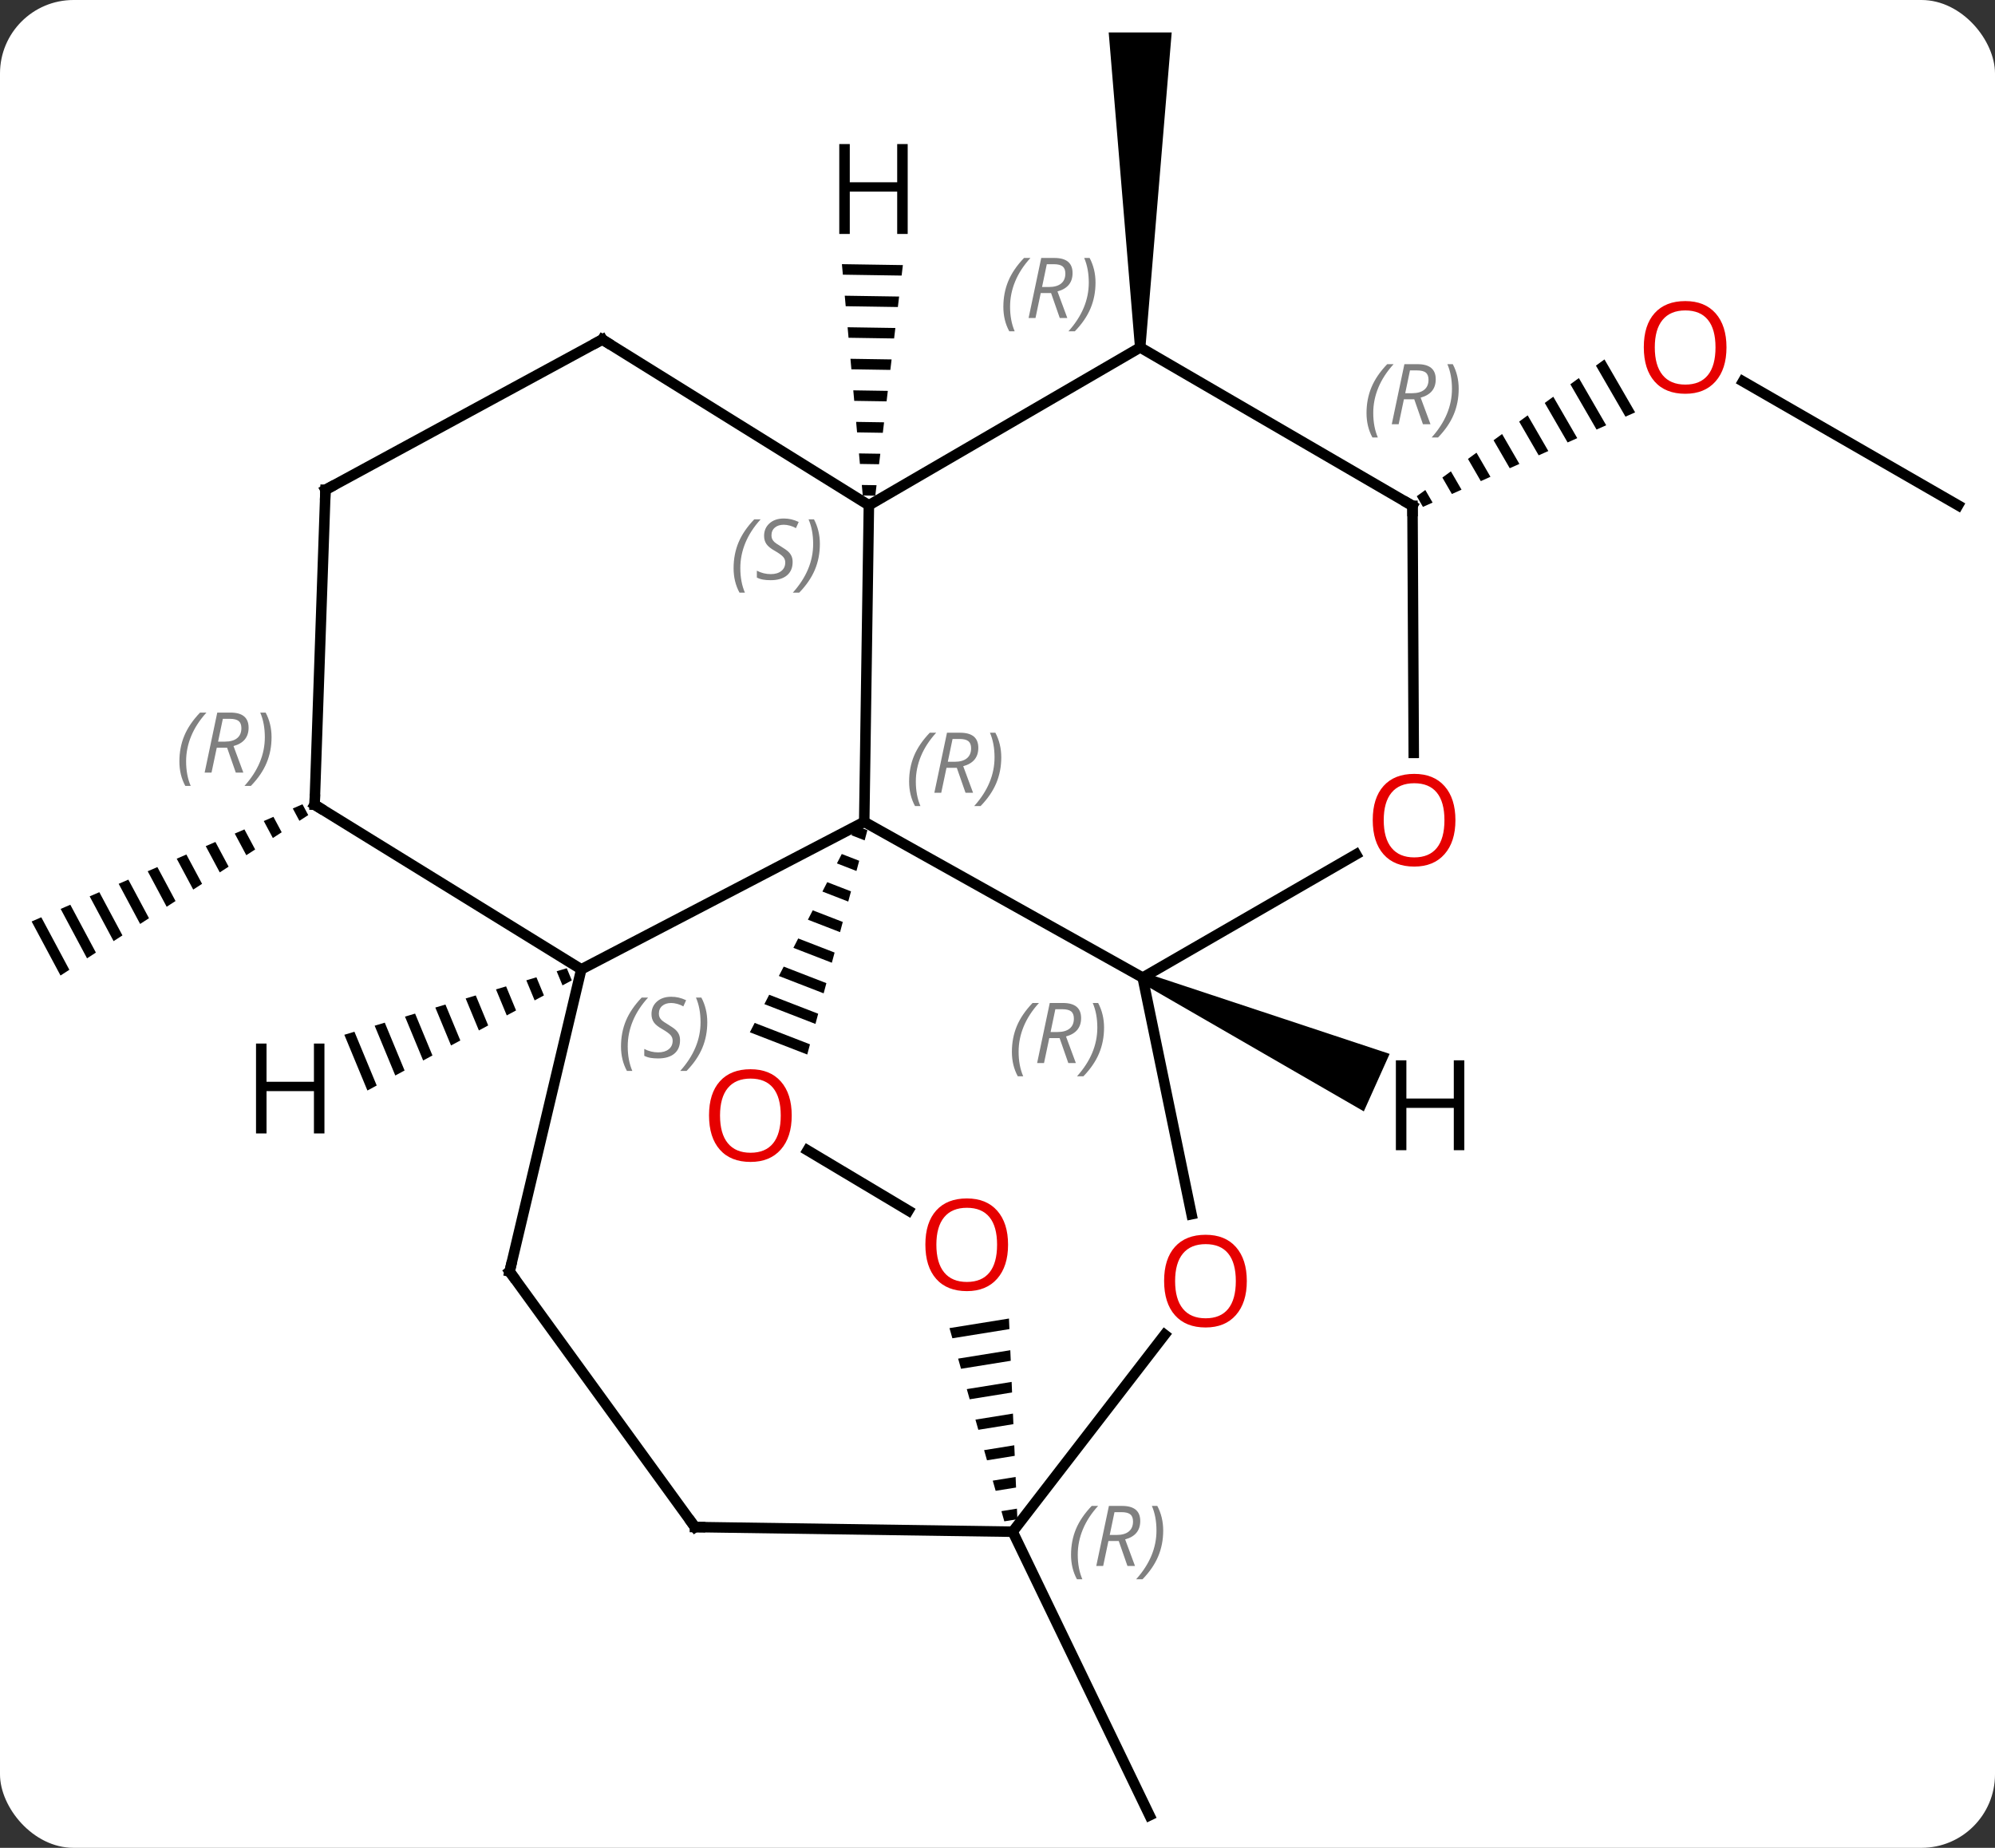 <svg width="190" viewBox="0 0 190 176" style="fill-opacity:1; color-rendering:auto; color-interpolation:auto; text-rendering:auto; stroke:black; stroke-linecap:square; stroke-miterlimit:10; shape-rendering:auto; stroke-opacity:1; fill:black; stroke-dasharray:none; font-weight:normal; stroke-width:1; font-family:'Open Sans'; font-style:normal; stroke-linejoin:miter; font-size:12; stroke-dashoffset:0; image-rendering:auto;" height="176" class="cas-substance-image" xmlns:xlink="http://www.w3.org/1999/xlink" xmlns="http://www.w3.org/2000/svg"><rect x="0" y="0" width="190" height="176" fill="#333333" stroke="none"/><svg class="cas-substance-single-component"><rect y="0" x="0" width="190" stroke="none" ry="7" rx="7" height="176" fill="white" class="cas-substance-group"/><svg y="0" x="0" width="190" viewBox="0 0 190 176" style="fill:black;" height="176" class="cas-substance-single-component-image"><svg><g><g transform="translate(95,88)" style="text-rendering:geometricPrecision; color-rendering:optimizeQuality; color-interpolation:linearRGB; stroke-linecap:butt; image-rendering:optimizeQuality;"><path style="stroke:none;" d="M14.09 -54.909 L13.09 -54.909 L10.59 -84.909 L16.59 -84.909 Z"/><path style="stroke:none;" d="M-66.194 -11.394 L-67.115 -10.996 L-67.115 -10.996 L-66.487 -9.82 L-65.644 -10.365 L-66.194 -11.394 ZM-68.958 -10.198 L-69.879 -9.8 L-69.014 -8.182 L-69.014 -8.182 L-68.172 -8.728 L-68.958 -10.198 ZM-71.721 -9.002 L-72.642 -8.604 L-71.542 -6.545 L-70.7 -7.091 L-71.721 -9.002 ZM-74.485 -7.806 L-75.406 -7.408 L-74.07 -4.908 L-74.07 -4.908 L-73.228 -5.454 L-73.228 -5.454 L-74.485 -7.806 ZM-77.249 -6.61 L-78.17 -6.212 L-76.598 -3.271 L-75.755 -3.817 L-77.249 -6.61 ZM-80.012 -5.414 L-80.933 -5.016 L-79.126 -1.634 L-78.283 -2.18 L-80.012 -5.414 ZM-82.776 -4.218 L-83.697 -3.82 L-81.654 0.003 L-80.811 -0.543 L-80.811 -0.543 L-82.776 -4.218 ZM-85.54 -3.022 L-86.461 -2.624 L-84.182 1.64 L-83.339 1.094 L-85.54 -3.022 ZM-88.303 -1.827 L-89.224 -1.428 L-86.71 3.277 L-85.867 2.731 L-88.303 -1.827 ZM-91.067 -0.631 L-91.988 -0.232 L-89.237 4.914 L-89.237 4.914 L-88.395 4.369 L-91.067 -0.631 Z"/><line y2="-39.87" y1="-51.672" x2="91.485" x1="70.999" style="fill:none;"/><path style="stroke:none;" d="M57.807 -53.767 L56.994 -53.175 L59.807 -48.314 L59.807 -48.314 L60.726 -48.723 L60.726 -48.723 L57.807 -53.767 ZM55.369 -51.99 L54.557 -51.398 L57.052 -47.087 L57.052 -47.087 L57.97 -47.496 L57.97 -47.496 L55.369 -51.99 ZM52.932 -50.213 L52.119 -49.621 L52.119 -49.621 L54.296 -45.859 L54.296 -45.859 L55.215 -46.268 L55.215 -46.268 L52.932 -50.213 ZM50.494 -48.436 L49.682 -47.844 L49.682 -47.844 L51.541 -44.632 L51.541 -44.632 L52.459 -45.041 L52.459 -45.041 L50.494 -48.436 ZM48.056 -46.659 L47.244 -46.067 L48.785 -43.404 L49.704 -43.813 L48.056 -46.659 ZM45.619 -44.882 L44.806 -44.29 L46.029 -42.176 L46.029 -42.176 L46.948 -42.586 L46.948 -42.586 L45.619 -44.882 ZM43.181 -43.105 L42.369 -42.513 L43.274 -40.949 L43.274 -40.949 L44.193 -41.358 L44.193 -41.358 L43.181 -43.105 ZM40.744 -41.328 L39.931 -40.736 L40.518 -39.721 L41.437 -40.131 L41.437 -40.131 L40.744 -41.328 Z"/><line y2="57.891" y1="84.909" x2="1.446" x1="14.481" style="fill:none;"/><line y2="5.115" y1="-9.723" x2="13.827" x1="-12.693" style="fill:none;"/><line y2="-39.876" y1="-9.723" x2="-12.249" x1="-12.693" style="fill:none;"/><line y2="4.326" y1="-9.723" x2="-39.639" x1="-12.693" style="fill:none;"/><path style="stroke:none;" d="M-13.45 -9.339 L-13.911 -8.445 L-12.652 -7.957 L-12.652 -7.957 L-12.391 -8.928 L-12.391 -8.928 L-13.45 -9.339 ZM-14.832 -6.658 L-15.293 -5.764 L-15.293 -5.764 L-13.433 -5.043 L-13.172 -6.014 L-14.832 -6.658 ZM-16.215 -3.977 L-16.675 -3.083 L-14.214 -2.129 L-14.214 -2.129 L-13.953 -3.101 L-16.215 -3.977 ZM-17.597 -1.296 L-18.057 -0.402 L-14.995 0.784 L-14.735 -0.187 L-17.597 -1.296 ZM-18.979 1.385 L-19.439 2.279 L-19.439 2.279 L-15.776 3.698 L-15.776 3.698 L-15.515 2.727 L-18.979 1.385 ZM-20.361 4.066 L-20.822 4.959 L-20.822 4.959 L-16.557 6.612 L-16.297 5.641 L-20.361 4.066 ZM-21.743 6.747 L-22.203 7.64 L-17.338 9.526 L-17.078 8.554 L-17.078 8.554 L-21.743 6.747 ZM-23.125 9.428 L-23.586 10.321 L-23.586 10.321 L-18.119 12.44 L-18.119 12.44 L-17.859 11.468 L-17.859 11.468 L-23.125 9.428 Z"/><line y2="-6.624" y1="5.115" x2="34.152" x1="13.827" style="fill:none;"/><line y2="27.651" y1="5.115" x2="18.478" x1="13.827" style="fill:none;"/><line y2="-54.909" y1="-39.876" x2="13.59" x1="-12.249" style="fill:none;"/><line y2="-55.662" y1="-39.876" x2="-37.638" x1="-12.249" style="fill:none;"/><line y2="33.114" y1="4.326" x2="-46.467" x1="-39.639" style="fill:none;"/><line y2="-11.352" y1="4.326" x2="-65.037" x1="-39.639" style="fill:none;"/><line y2="27.307" y1="21.571" x2="-8.485" x1="-18.088" style="fill:none;"/><line y2="-39.822" y1="-16.29" x2="39.522" x1="39.642" style="fill:none;"/><line y2="57.891" y1="39.127" x2="1.446" x1="15.918" style="fill:none;"/><line y2="-39.822" y1="-54.909" x2="39.522" x1="13.59" style="fill:none;"/><line y2="-41.343" y1="-55.662" x2="-64.002" x1="-37.638" style="fill:none;"/><line y2="57.447" y1="33.114" x2="-28.812" x1="-46.467" style="fill:none;"/><line y2="-41.343" y1="-11.352" x2="-64.002" x1="-65.037" style="fill:none;"/><path style="stroke:none;" d="M1.093 37.586 L-4.573 38.498 L-4.573 38.498 L-4.298 39.466 L-4.298 39.466 L1.135 38.592 L1.135 38.592 L1.093 37.586 ZM1.219 40.604 L-3.749 41.404 L-3.749 41.404 L-3.474 42.372 L-3.474 42.372 L1.262 41.61 L1.262 41.61 L1.219 40.604 ZM1.346 43.622 L-2.924 44.309 L-2.924 44.309 L-2.649 45.278 L-2.649 45.278 L1.388 44.628 L1.388 44.628 L1.346 43.622 ZM1.472 46.64 L-2.1 47.215 L-2.1 47.215 L-1.825 48.184 L-1.825 48.184 L1.514 47.646 L1.514 47.646 L1.472 46.64 ZM1.598 49.658 L-1.275 50.121 L-1.275 50.121 L-1 51.089 L-1 51.089 L1.641 50.664 L1.641 50.664 L1.598 49.658 ZM1.725 52.676 L-0.451 53.026 L-0.451 53.026 L-0.176 53.995 L-0.176 53.995 L1.767 53.682 L1.767 53.682 L1.725 52.676 ZM1.851 55.694 L0.374 55.932 L0.374 55.932 L0.649 56.901 L0.649 56.901 L1.893 56.7 L1.893 56.7 L1.851 55.694 Z"/><line y2="57.447" y1="57.891" x2="-28.812" x1="1.446" style="fill:none;"/><path style="stroke:none;" d="M13.622 5.571 L14.032 4.659 L37.345 12.379 L34.888 17.854 Z"/><path style="stroke:none;" d="M-14.818 -62.84 L-14.727 -61.838 L-14.727 -61.838 L-9.131 -61.752 L-9.131 -61.752 L-9.012 -62.751 L-9.012 -62.751 L-14.818 -62.84 ZM-14.547 -59.835 L-14.457 -58.834 L-14.457 -58.834 L-9.489 -58.757 L-9.489 -58.757 L-9.37 -59.756 L-9.37 -59.756 L-14.547 -59.835 ZM-14.276 -56.831 L-14.186 -55.829 L-14.186 -55.829 L-9.848 -55.763 L-9.848 -55.763 L-9.728 -56.761 L-9.728 -56.761 L-14.276 -56.831 ZM-14.005 -53.826 L-13.915 -52.825 L-13.915 -52.825 L-10.206 -52.768 L-10.206 -52.768 L-10.086 -53.766 L-10.086 -53.766 L-14.005 -53.826 ZM-13.735 -50.822 L-13.644 -49.82 L-13.644 -49.82 L-10.564 -49.773 L-10.564 -49.773 L-10.445 -50.771 L-10.445 -50.771 L-13.735 -50.822 ZM-13.464 -47.817 L-13.374 -46.816 L-13.374 -46.816 L-10.922 -46.778 L-10.922 -46.778 L-10.803 -47.776 L-10.803 -47.776 L-13.464 -47.817 ZM-13.193 -44.813 L-13.103 -43.811 L-13.103 -43.811 L-11.281 -43.783 L-11.281 -43.783 L-11.161 -44.782 L-11.161 -44.782 L-13.193 -44.813 ZM-12.922 -41.808 L-12.832 -40.807 L-12.832 -40.807 L-11.639 -40.788 L-11.639 -40.788 L-11.52 -41.787 L-11.52 -41.787 L-12.922 -41.808 Z"/><path style="stroke:none;" d="M-41.022 4.221 L-41.985 4.509 L-41.985 4.509 L-41.428 5.855 L-40.543 5.378 L-40.543 5.378 L-41.022 4.221 ZM-43.911 5.085 L-44.874 5.373 L-44.874 5.373 L-44.082 7.285 L-43.197 6.809 L-43.911 5.085 ZM-46.8 5.949 L-47.763 6.237 L-46.736 8.716 L-45.852 8.239 L-46.8 5.949 ZM-49.689 6.813 L-50.652 7.101 L-49.391 10.146 L-48.506 9.669 L-49.689 6.813 ZM-52.578 7.678 L-53.541 7.966 L-53.541 7.966 L-52.045 11.577 L-51.16 11.1 L-52.578 7.678 ZM-55.467 8.542 L-56.43 8.83 L-56.43 8.83 L-54.7 13.007 L-53.815 12.53 L-53.815 12.53 L-55.467 8.542 ZM-58.355 9.406 L-59.319 9.694 L-57.354 14.437 L-57.354 14.437 L-56.469 13.961 L-58.355 9.406 ZM-61.244 10.271 L-62.207 10.559 L-60.008 15.868 L-60.008 15.868 L-59.123 15.391 L-59.123 15.391 L-61.244 10.271 Z"/></g><g transform="translate(95,88)" style="fill:rgb(230,0,0); text-rendering:geometricPrecision; color-rendering:optimizeQuality; image-rendering:optimizeQuality; font-family:'Open Sans'; stroke:rgb(230,0,0); color-interpolation:linearRGB;"><path style="stroke:none;" d="M69.427 -54.916 Q69.427 -52.854 68.388 -51.674 Q67.349 -50.494 65.506 -50.494 Q63.615 -50.494 62.584 -51.658 Q61.553 -52.823 61.553 -54.932 Q61.553 -57.026 62.584 -58.174 Q63.615 -59.323 65.506 -59.323 Q67.365 -59.323 68.396 -58.151 Q69.427 -56.979 69.427 -54.916 ZM62.599 -54.916 Q62.599 -53.182 63.342 -52.276 Q64.084 -51.369 65.506 -51.369 Q66.927 -51.369 67.654 -52.268 Q68.381 -53.166 68.381 -54.916 Q68.381 -56.651 67.654 -57.541 Q66.927 -58.432 65.506 -58.432 Q64.084 -58.432 63.342 -57.533 Q62.599 -56.635 62.599 -54.916 Z"/></g><g transform="translate(95,88)" style="font-size:8.4px; fill:gray; text-rendering:geometricPrecision; image-rendering:optimizeQuality; color-rendering:optimizeQuality; font-family:'Open Sans'; font-style:italic; stroke:gray; color-interpolation:linearRGB;"><path style="stroke:none;" d="M-8.418 -13.554 Q-8.418 -14.882 -7.95 -16.007 Q-7.481 -17.132 -6.45 -18.21 L-5.84 -18.21 Q-6.809 -17.147 -7.293 -15.976 Q-7.778 -14.804 -7.778 -13.569 Q-7.778 -12.241 -7.34 -11.226 L-7.856 -11.226 Q-8.418 -12.257 -8.418 -13.554 ZM-4.858 -14.866 L-5.358 -12.491 L-6.014 -12.491 L-4.811 -18.21 L-3.561 -18.21 Q-1.827 -18.21 -1.827 -16.772 Q-1.827 -15.413 -3.264 -15.022 L-2.327 -12.491 L-3.046 -12.491 L-3.874 -14.866 L-4.858 -14.866 ZM-4.28 -17.616 Q-4.671 -15.694 -4.733 -15.444 L-4.077 -15.444 Q-3.327 -15.444 -2.921 -15.772 Q-2.514 -16.101 -2.514 -16.726 Q-2.514 -17.194 -2.772 -17.405 Q-3.03 -17.616 -3.624 -17.616 L-4.28 -17.616 ZM0.359 -15.866 Q0.359 -14.538 -0.118 -13.405 Q-0.594 -12.272 -1.61 -11.226 L-2.219 -11.226 Q-0.282 -13.382 -0.282 -15.866 Q-0.282 -17.194 -0.719 -18.21 L-0.203 -18.21 Q0.359 -17.147 0.359 -15.866 Z"/><path style="stroke:none;" d="M1.371 12.188 Q1.371 10.859 1.839 9.734 Q2.308 8.609 3.339 7.531 L3.949 7.531 Q2.98 8.594 2.495 9.766 Q2.011 10.938 2.011 12.172 Q2.011 13.5 2.449 14.516 L1.933 14.516 Q1.371 13.484 1.371 12.188 ZM4.931 10.875 L4.431 13.25 L3.774 13.25 L4.977 7.531 L6.227 7.531 Q7.962 7.531 7.962 8.969 Q7.962 10.328 6.524 10.719 L7.462 13.25 L6.743 13.25 L5.915 10.875 L4.931 10.875 ZM5.509 8.125 Q5.118 10.047 5.056 10.297 L5.712 10.297 Q6.462 10.297 6.868 9.969 Q7.274 9.641 7.274 9.016 Q7.274 8.547 7.016 8.336 Q6.759 8.125 6.165 8.125 L5.509 8.125 ZM10.148 9.875 Q10.148 11.203 9.671 12.336 Q9.195 13.469 8.179 14.516 L7.57 14.516 Q9.507 12.359 9.507 9.875 Q9.507 8.547 9.07 7.531 L9.585 7.531 Q10.148 8.594 10.148 9.875 Z"/><path style="stroke:none;" d="M-25.134 -33.88 Q-25.134 -35.208 -24.665 -36.333 Q-24.196 -37.458 -23.165 -38.536 L-22.556 -38.536 Q-23.524 -37.473 -24.009 -36.301 Q-24.493 -35.13 -24.493 -33.895 Q-24.493 -32.567 -24.056 -31.551 L-24.571 -31.551 Q-25.134 -32.583 -25.134 -33.88 ZM-19.511 -34.473 Q-19.511 -33.645 -20.058 -33.192 Q-20.605 -32.739 -21.605 -32.739 Q-22.011 -32.739 -22.324 -32.794 Q-22.636 -32.848 -22.918 -32.989 L-22.918 -33.645 Q-22.293 -33.317 -21.589 -33.317 Q-20.964 -33.317 -20.589 -33.614 Q-20.214 -33.911 -20.214 -34.426 Q-20.214 -34.739 -20.418 -34.965 Q-20.621 -35.192 -21.183 -35.52 Q-21.777 -35.848 -22.003 -36.176 Q-22.23 -36.505 -22.23 -36.958 Q-22.23 -37.692 -21.714 -38.153 Q-21.199 -38.614 -20.355 -38.614 Q-19.98 -38.614 -19.644 -38.536 Q-19.308 -38.458 -18.933 -38.286 L-19.199 -37.692 Q-19.449 -37.848 -19.769 -37.934 Q-20.089 -38.02 -20.355 -38.02 Q-20.886 -38.02 -21.207 -37.747 Q-21.527 -37.473 -21.527 -37.005 Q-21.527 -36.801 -21.457 -36.653 Q-21.386 -36.505 -21.246 -36.372 Q-21.105 -36.239 -20.683 -35.989 Q-20.121 -35.645 -19.918 -35.45 Q-19.714 -35.255 -19.613 -35.02 Q-19.511 -34.786 -19.511 -34.473 ZM-16.917 -36.192 Q-16.917 -34.864 -17.393 -33.731 Q-17.87 -32.598 -18.886 -31.551 L-19.495 -31.551 Q-17.557 -33.708 -17.557 -36.192 Q-17.557 -37.52 -17.995 -38.536 L-17.479 -38.536 Q-16.917 -37.473 -16.917 -36.192 Z"/><path style="stroke:none;" d="M-35.857 11.672 Q-35.857 10.344 -35.388 9.219 Q-34.919 8.094 -33.888 7.016 L-33.279 7.016 Q-34.248 8.079 -34.732 9.251 Q-35.216 10.422 -35.216 11.657 Q-35.216 12.985 -34.779 14.001 L-35.294 14.001 Q-35.857 12.969 -35.857 11.672 ZM-30.235 11.079 Q-30.235 11.907 -30.781 12.36 Q-31.328 12.813 -32.328 12.813 Q-32.734 12.813 -33.047 12.758 Q-33.359 12.704 -33.641 12.563 L-33.641 11.907 Q-33.016 12.235 -32.313 12.235 Q-31.688 12.235 -31.313 11.938 Q-30.938 11.641 -30.938 11.126 Q-30.938 10.813 -31.141 10.586 Q-31.344 10.36 -31.906 10.032 Q-32.5 9.704 -32.727 9.376 Q-32.953 9.047 -32.953 8.594 Q-32.953 7.86 -32.438 7.399 Q-31.922 6.938 -31.078 6.938 Q-30.703 6.938 -30.367 7.016 Q-30.031 7.094 -29.656 7.266 L-29.922 7.86 Q-30.172 7.704 -30.492 7.618 Q-30.813 7.532 -31.078 7.532 Q-31.61 7.532 -31.93 7.805 Q-32.25 8.079 -32.25 8.547 Q-32.25 8.751 -32.18 8.899 Q-32.109 9.047 -31.969 9.18 Q-31.828 9.313 -31.406 9.563 Q-30.844 9.907 -30.641 10.102 Q-30.438 10.297 -30.336 10.532 Q-30.235 10.766 -30.235 11.079 ZM-27.64 9.36 Q-27.64 10.688 -28.117 11.821 Q-28.593 12.954 -29.609 14.001 L-30.218 14.001 Q-28.281 11.844 -28.281 9.36 Q-28.281 8.032 -28.718 7.016 L-28.203 7.016 Q-27.64 8.079 -27.64 9.36 Z"/></g><g transform="translate(95,88)" style="fill:rgb(230,0,0); text-rendering:geometricPrecision; color-rendering:optimizeQuality; image-rendering:optimizeQuality; font-family:'Open Sans'; stroke:rgb(230,0,0); color-interpolation:linearRGB;"><path style="stroke:none;" d="M-19.598 18.248 Q-19.598 20.31 -20.637 21.49 Q-21.676 22.67 -23.519 22.67 Q-25.41 22.67 -26.441 21.506 Q-27.473 20.341 -27.473 18.232 Q-27.473 16.138 -26.441 14.99 Q-25.41 13.841 -23.519 13.841 Q-21.66 13.841 -20.629 15.013 Q-19.598 16.185 -19.598 18.248 ZM-26.426 18.248 Q-26.426 19.982 -25.683 20.888 Q-24.941 21.795 -23.519 21.795 Q-22.098 21.795 -21.371 20.896 Q-20.644 19.998 -20.644 18.248 Q-20.644 16.513 -21.371 15.623 Q-22.098 14.732 -23.519 14.732 Q-24.941 14.732 -25.683 15.63 Q-26.426 16.529 -26.426 18.248 Z"/><path style="stroke:none;" d="M43.612 -9.883 Q43.612 -7.821 42.573 -6.641 Q41.534 -5.461 39.691 -5.461 Q37.8 -5.461 36.769 -6.625 Q35.737 -7.79 35.737 -9.899 Q35.737 -11.993 36.769 -13.141 Q37.8 -14.29 39.691 -14.29 Q41.55 -14.29 42.581 -13.118 Q43.612 -11.946 43.612 -9.883 ZM36.784 -9.883 Q36.784 -8.149 37.527 -7.243 Q38.269 -6.336 39.691 -6.336 Q41.112 -6.336 41.839 -7.235 Q42.566 -8.133 42.566 -9.883 Q42.566 -11.618 41.839 -12.508 Q41.112 -13.399 39.691 -13.399 Q38.269 -13.399 37.527 -12.501 Q36.784 -11.602 36.784 -9.883 Z"/><path style="stroke:none;" d="M23.744 34.016 Q23.744 36.078 22.704 37.258 Q21.665 38.438 19.822 38.438 Q17.931 38.438 16.9 37.273 Q15.868 36.109 15.868 34 Q15.868 31.906 16.9 30.758 Q17.931 29.609 19.822 29.609 Q21.681 29.609 22.712 30.781 Q23.744 31.953 23.744 34.016 ZM16.915 34.016 Q16.915 35.75 17.658 36.656 Q18.4 37.563 19.822 37.563 Q21.244 37.563 21.97 36.664 Q22.697 35.766 22.697 34.016 Q22.697 32.281 21.97 31.391 Q21.244 30.5 19.822 30.5 Q18.4 30.5 17.658 31.398 Q16.915 32.297 16.915 34.016 Z"/></g><g transform="translate(95,88)" style="font-size:8.4px; fill:gray; text-rendering:geometricPrecision; image-rendering:optimizeQuality; color-rendering:optimizeQuality; font-family:'Open Sans'; font-style:italic; stroke:gray; color-interpolation:linearRGB;"><path style="stroke:none;" d="M0.558 -58.774 Q0.558 -60.102 1.026 -61.227 Q1.495 -62.352 2.526 -63.43 L3.136 -63.43 Q2.167 -62.367 1.683 -61.196 Q1.198 -60.024 1.198 -58.789 Q1.198 -57.461 1.636 -56.446 L1.12 -56.446 Q0.558 -57.477 0.558 -58.774 ZM4.118 -60.086 L3.618 -57.711 L2.962 -57.711 L4.165 -63.43 L5.415 -63.43 Q7.149 -63.43 7.149 -61.992 Q7.149 -60.633 5.712 -60.242 L6.649 -57.711 L5.93 -57.711 L5.102 -60.086 L4.118 -60.086 ZM4.696 -62.836 Q4.305 -60.914 4.243 -60.664 L4.899 -60.664 Q5.649 -60.664 6.055 -60.992 Q6.462 -61.321 6.462 -61.946 Q6.462 -62.414 6.204 -62.625 Q5.946 -62.836 5.352 -62.836 L4.696 -62.836 ZM9.335 -61.086 Q9.335 -59.758 8.858 -58.625 Q8.382 -57.492 7.366 -56.446 L6.757 -56.446 Q8.694 -58.602 8.694 -61.086 Q8.694 -62.414 8.257 -63.43 L8.773 -63.43 Q9.335 -62.367 9.335 -61.086 Z"/></g><g transform="translate(95,88)" style="stroke-linecap:butt; font-size:8.4px; text-rendering:geometricPrecision; image-rendering:optimizeQuality; color-rendering:optimizeQuality; font-family:'Open Sans'; font-style:italic; color-interpolation:linearRGB; stroke-miterlimit:5;"><path style="fill:none;" d="M-37.213 -55.398 L-37.638 -55.662 L-38.077 -55.423"/><path style="fill:none;" d="M-46.352 32.627 L-46.467 33.114 L-46.173 33.519"/><path style="fill:none;" d="M-64.612 -11.089 L-65.037 -11.352 L-65.02 -11.852"/><path style="fill:gray; stroke:none;" d="M-77.915 -15.473 Q-77.915 -16.801 -77.446 -17.926 Q-76.978 -19.051 -75.946 -20.129 L-75.337 -20.129 Q-76.306 -19.066 -76.79 -17.895 Q-77.275 -16.723 -77.275 -15.488 Q-77.275 -14.16 -76.837 -13.145 L-77.353 -13.145 Q-77.915 -14.176 -77.915 -15.473 ZM-74.355 -16.785 L-74.855 -14.41 L-75.511 -14.41 L-74.308 -20.129 L-73.058 -20.129 Q-71.324 -20.129 -71.324 -18.691 Q-71.324 -17.332 -72.761 -16.941 L-71.824 -14.41 L-72.543 -14.41 L-73.371 -16.785 L-74.355 -16.785 ZM-73.777 -19.535 Q-74.168 -17.613 -74.23 -17.363 L-73.574 -17.363 Q-72.824 -17.363 -72.418 -17.691 Q-72.011 -18.02 -72.011 -18.645 Q-72.011 -19.113 -72.269 -19.324 Q-72.527 -19.535 -73.121 -19.535 L-73.777 -19.535 ZM-69.138 -17.785 Q-69.138 -16.457 -69.615 -15.324 Q-70.091 -14.191 -71.107 -13.145 L-71.716 -13.145 Q-69.778 -15.301 -69.778 -17.785 Q-69.778 -19.113 -70.216 -20.129 L-69.7 -20.129 Q-69.138 -19.066 -69.138 -17.785 Z"/></g><g transform="translate(95,88)" style="stroke-linecap:butt; fill:rgb(230,0,0); text-rendering:geometricPrecision; color-rendering:optimizeQuality; image-rendering:optimizeQuality; font-family:'Open Sans'; stroke:rgb(230,0,0); color-interpolation:linearRGB; stroke-miterlimit:5;"><path style="stroke:none;" d="M1.006 30.554 Q1.006 32.616 -0.033 33.796 Q-1.072 34.976 -2.915 34.976 Q-4.806 34.976 -5.837 33.812 Q-6.869 32.647 -6.869 30.538 Q-6.869 28.444 -5.837 27.296 Q-4.806 26.147 -2.915 26.147 Q-1.056 26.147 -0.025 27.319 Q1.006 28.491 1.006 30.554 ZM-5.822 30.554 Q-5.822 32.288 -5.079 33.194 Q-4.337 34.101 -2.915 34.101 Q-1.494 34.101 -0.767 33.202 Q-0.04 32.304 -0.04 30.554 Q-0.04 28.819 -0.767 27.929 Q-1.494 27.038 -2.915 27.038 Q-4.337 27.038 -5.079 27.936 Q-5.822 28.835 -5.822 30.554 Z"/><path style="fill:none; stroke:black;" d="M39.525 -39.322 L39.522 -39.822 L39.09 -40.073"/></g><g transform="translate(95,88)" style="stroke-linecap:butt; font-size:8.4px; fill:gray; text-rendering:geometricPrecision; image-rendering:optimizeQuality; color-rendering:optimizeQuality; font-family:'Open Sans'; font-style:italic; stroke:gray; color-interpolation:linearRGB; stroke-miterlimit:5;"><path style="stroke:none;" d="M35.145 -48.658 Q35.145 -49.986 35.614 -51.111 Q36.083 -52.236 37.114 -53.314 L37.724 -53.314 Q36.755 -52.252 36.27 -51.08 Q35.786 -49.908 35.786 -48.674 Q35.786 -47.345 36.224 -46.33 L35.708 -46.33 Q35.145 -47.361 35.145 -48.658 ZM38.706 -49.97 L38.206 -47.595 L37.549 -47.595 L38.752 -53.314 L40.002 -53.314 Q41.737 -53.314 41.737 -51.877 Q41.737 -50.517 40.299 -50.127 L41.237 -47.595 L40.518 -47.595 L39.69 -49.97 L38.706 -49.97 ZM39.284 -52.72 Q38.893 -50.799 38.831 -50.549 L39.487 -50.549 Q40.237 -50.549 40.643 -50.877 Q41.049 -51.205 41.049 -51.83 Q41.049 -52.299 40.791 -52.51 Q40.534 -52.72 39.94 -52.72 L39.284 -52.72 ZM43.923 -50.97 Q43.923 -49.642 43.446 -48.51 Q42.97 -47.377 41.954 -46.33 L41.345 -46.33 Q43.282 -48.486 43.282 -50.97 Q43.282 -52.299 42.845 -53.314 L43.36 -53.314 Q43.923 -52.252 43.923 -50.97 Z"/><path style="stroke:none;" d="M7.004 60.09 Q7.004 58.762 7.472 57.637 Q7.941 56.512 8.972 55.434 L9.582 55.434 Q8.613 56.497 8.129 57.669 Q7.644 58.84 7.644 60.075 Q7.644 61.403 8.082 62.419 L7.566 62.419 Q7.004 61.387 7.004 60.09 ZM10.564 58.778 L10.064 61.153 L9.407 61.153 L10.611 55.434 L11.861 55.434 Q13.595 55.434 13.595 56.872 Q13.595 58.231 12.157 58.622 L13.095 61.153 L12.376 61.153 L11.548 58.778 L10.564 58.778 ZM11.142 56.028 Q10.751 57.95 10.689 58.2 L11.345 58.2 Q12.095 58.2 12.501 57.872 Q12.907 57.544 12.907 56.919 Q12.907 56.45 12.65 56.239 Q12.392 56.028 11.798 56.028 L11.142 56.028 ZM15.781 57.778 Q15.781 59.106 15.304 60.239 Q14.828 61.372 13.812 62.419 L13.203 62.419 Q15.14 60.262 15.14 57.778 Q15.14 56.45 14.703 55.434 L15.218 55.434 Q15.781 56.497 15.781 57.778 Z"/><path style="fill:none; stroke:black;" d="M-63.563 -41.582 L-64.002 -41.343 L-64.019 -40.843"/><path style="fill:none; stroke:black;" d="M-29.106 57.042 L-28.812 57.447 L-28.312 57.454"/></g><g transform="translate(95,88)" style="stroke-linecap:butt; text-rendering:geometricPrecision; color-rendering:optimizeQuality; image-rendering:optimizeQuality; font-family:'Open Sans'; color-interpolation:linearRGB; stroke-miterlimit:5;"><path style="stroke:none;" d="M44.457 21.553 L43.457 21.553 L43.457 17.522 L38.941 17.522 L38.941 21.553 L37.941 21.553 L37.941 12.991 L38.941 12.991 L38.941 16.631 L43.457 16.631 L43.457 12.991 L44.457 12.991 L44.457 21.553 Z"/><path style="stroke:none;" d="M-8.553 -65.717 L-9.553 -65.717 L-9.553 -69.748 L-14.069 -69.748 L-14.069 -65.717 L-15.069 -65.717 L-15.069 -74.279 L-14.069 -74.279 L-14.069 -70.639 L-9.553 -70.639 L-9.553 -74.279 L-8.553 -74.279 L-8.553 -65.717 Z"/><path style="stroke:none;" d="M-64.101 19.957 L-65.101 19.957 L-65.101 15.926 L-69.617 15.926 L-69.617 19.957 L-70.617 19.957 L-70.617 11.395 L-69.617 11.395 L-69.617 15.035 L-65.101 15.035 L-65.101 11.395 L-64.101 11.395 L-64.101 19.957 Z"/></g></g></svg></svg></svg></svg>